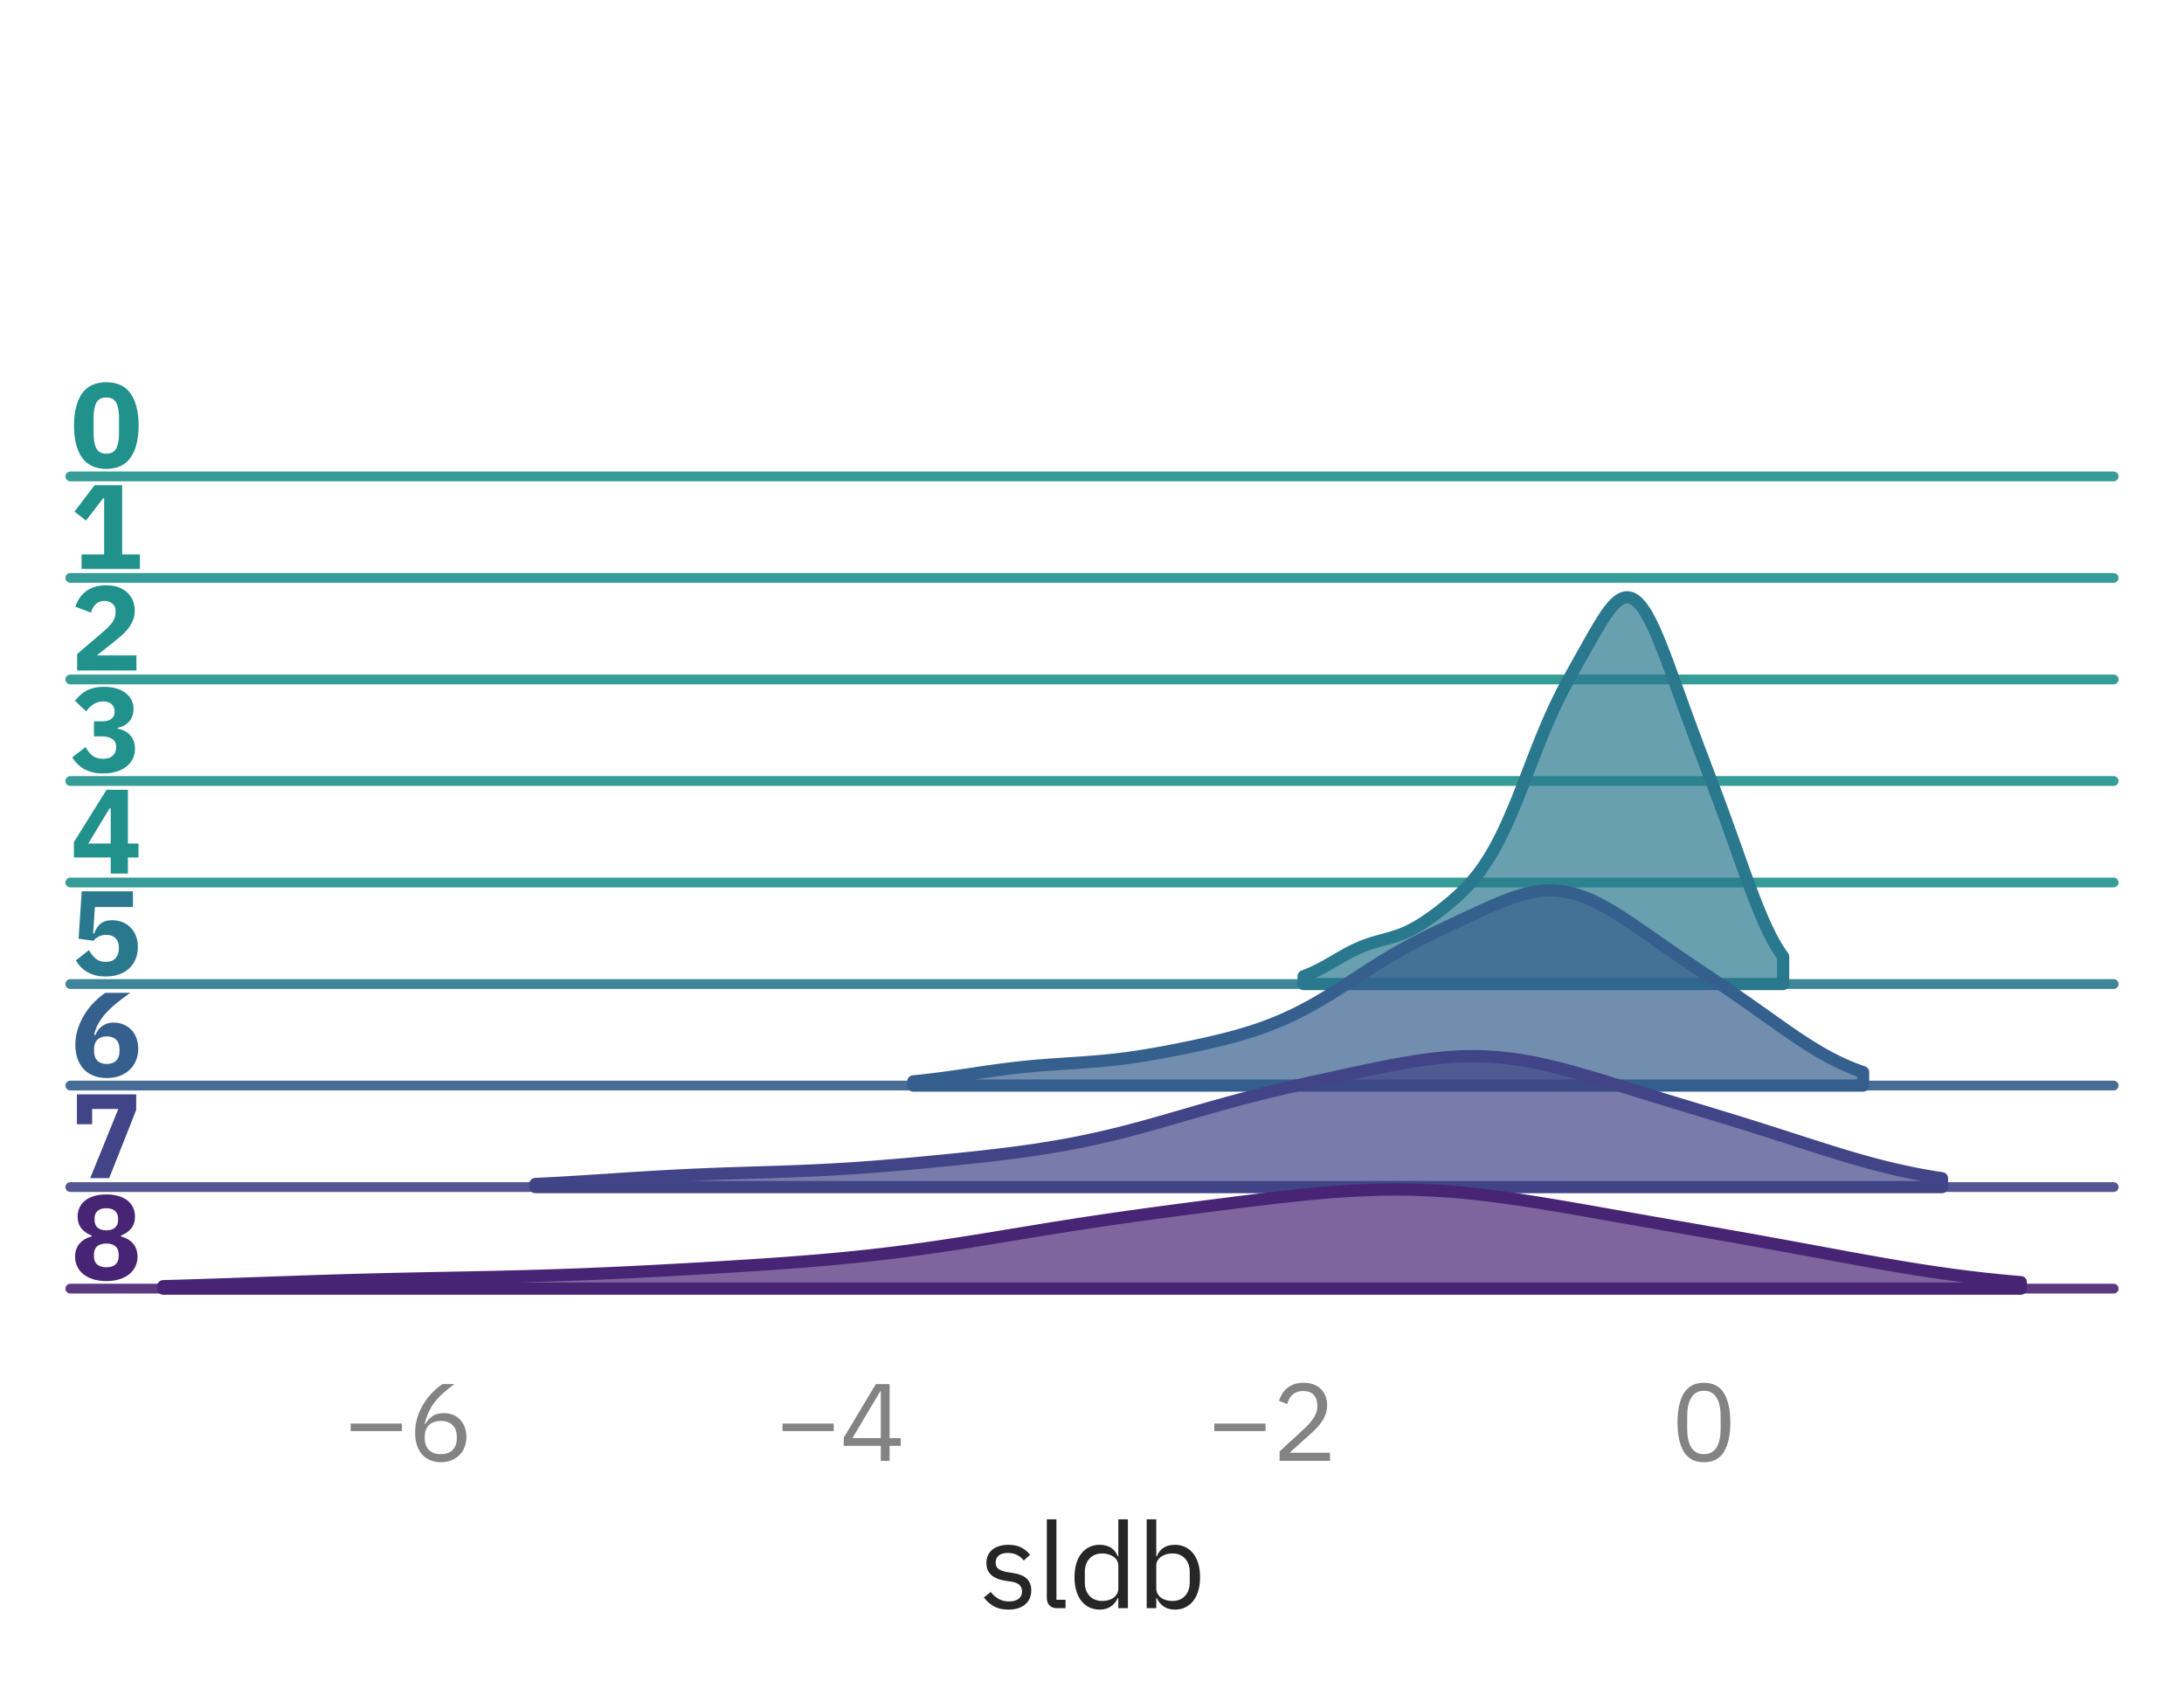 <?xml version="1.0" encoding="utf-8" standalone="no"?>
<!DOCTYPE svg PUBLIC "-//W3C//DTD SVG 1.1//EN"
  "http://www.w3.org/Graphics/SVG/1.1/DTD/svg11.dtd">
<svg xmlns:xlink="http://www.w3.org/1999/xlink" width="223.65pt" height="174.26pt" viewBox="0 0 223.65 174.26" xmlns="http://www.w3.org/2000/svg" version="1.1">
 <defs>
  <style type="text/css">*{stroke-linejoin: round; stroke-linecap: butt}</style>
 </defs>
 <g id="figure_1">
  <g id="patch_1">
   <path d="M 0 174.26 
L 223.65 174.26 
L 223.65 0 
L 0 0 
L 0 174.26 
z
" style="fill: none"/>
  </g>
  <g id="axes_1">
   <g id="patch_2">
    <path d="M 7.2 48.78 
L 216.45 48.78 
L 216.45 7.2 
L 7.2 7.2 
L 7.2 48.78 
z
" style="fill: none"/>
   </g>
   <g id="matplotlib.axis_1">
    <g id="xtick_1"/>
    <g id="xtick_2"/>
    <g id="xtick_3"/>
    <g id="xtick_4"/>
   </g>
   <g id="matplotlib.axis_2"/>
   <g id="line2d_1">
    <path d="M 7.2 48.78 
L 216.45 48.78 
" style="fill: none; stroke: #21918c; stroke-opacity: 0.9; stroke-linecap: round"/>
   </g>
   <g id="text_1">
    <!-- 0 -->
    <g style="fill: #21918c" transform="translate(7.2 47.862) scale(0.12 -0.12)">
     <defs>
      <path id="IBMPlexSans-Bold-30" d="M 1920 -77 
Q 1043 -77 620 531 
Q 198 1139 198 2234 
Q 198 3328 620 3936 
Q 1043 4544 1920 4544 
Q 2797 4544 3219 3936 
Q 3642 3328 3642 2234 
Q 3642 1139 3219 531 
Q 2797 -77 1920 -77 
z
M 1920 736 
Q 2304 736 2451 1017 
Q 2598 1299 2598 1811 
L 2598 2656 
Q 2598 3168 2451 3449 
Q 2304 3731 1920 3731 
Q 1536 3731 1389 3449 
Q 1242 3168 1242 2656 
L 1242 1811 
Q 1242 1299 1389 1017 
Q 1536 736 1920 736 
z
" transform="scale(0.016)"/>
     </defs>
     <use xlink:href="#IBMPlexSans-Bold-30"/>
    </g>
   </g>
  </g>
  <g id="axes_2">
   <g id="patch_3">
    <path d="M 7.2 59.175 
L 216.45 59.175 
L 216.45 17.595 
L 7.2 17.595 
L 7.2 59.175 
z
" style="fill: none"/>
   </g>
   <g id="matplotlib.axis_3">
    <g id="xtick_5"/>
    <g id="xtick_6"/>
    <g id="xtick_7"/>
    <g id="xtick_8"/>
   </g>
   <g id="matplotlib.axis_4"/>
   <g id="line2d_2">
    <path d="M 7.2 59.175 
L 216.45 59.175 
" style="fill: none; stroke: #21918c; stroke-opacity: 0.9; stroke-linecap: round"/>
   </g>
   <g id="text_2">
    <!-- 1 -->
    <g style="fill: #21918c" transform="translate(7.2 58.257) scale(0.12 -0.12)">
     <defs>
      <path id="IBMPlexSans-Bold-31" d="M 602 0 
L 602 774 
L 1805 774 
L 1805 3770 
L 1747 3770 
L 838 2579 
L 224 3059 
L 1293 4467 
L 2765 4467 
L 2765 774 
L 3712 774 
L 3712 0 
L 602 0 
z
" transform="scale(0.016)"/>
     </defs>
     <use xlink:href="#IBMPlexSans-Bold-31"/>
    </g>
   </g>
  </g>
  <g id="axes_3">
   <g id="patch_4">
    <path d="M 7.2 69.57 
L 216.45 69.57 
L 216.45 27.99 
L 7.2 27.99 
L 7.2 69.57 
z
" style="fill: none"/>
   </g>
   <g id="matplotlib.axis_5">
    <g id="xtick_9"/>
    <g id="xtick_10"/>
    <g id="xtick_11"/>
    <g id="xtick_12"/>
   </g>
   <g id="matplotlib.axis_6"/>
   <g id="line2d_3">
    <path d="M 7.2 69.57 
L 216.45 69.57 
" style="fill: none; stroke: #21918c; stroke-opacity: 0.9; stroke-linecap: round"/>
   </g>
   <g id="text_3">
    <!-- 2 -->
    <g style="fill: #21918c" transform="translate(7.2 68.652) scale(0.12 -0.12)">
     <defs>
      <path id="IBMPlexSans-Bold-32" d="M 3526 0 
L 365 0 
L 365 877 
L 1741 2054 
Q 1926 2214 2054 2345 
Q 2182 2477 2262 2601 
Q 2342 2726 2377 2848 
Q 2413 2970 2413 3110 
L 2413 3200 
Q 2413 3328 2361 3424 
Q 2310 3520 2227 3584 
Q 2144 3648 2038 3680 
Q 1933 3712 1824 3712 
Q 1664 3712 1545 3661 
Q 1427 3610 1340 3523 
Q 1254 3437 1196 3325 
Q 1139 3213 1107 3085 
L 269 3405 
Q 346 3635 480 3843 
Q 614 4051 816 4208 
Q 1018 4365 1293 4454 
Q 1568 4544 1914 4544 
Q 2278 4544 2560 4441 
Q 2842 4339 3037 4160 
Q 3232 3981 3334 3734 
Q 3437 3488 3437 3200 
Q 3437 2912 3341 2675 
Q 3245 2438 3081 2230 
Q 2918 2022 2700 1836 
Q 2483 1651 2246 1459 
L 1414 806 
L 3526 806 
L 3526 0 
z
" transform="scale(0.016)"/>
     </defs>
     <use xlink:href="#IBMPlexSans-Bold-32"/>
    </g>
   </g>
  </g>
  <g id="axes_4">
   <g id="patch_5">
    <path d="M 7.2 79.965 
L 216.45 79.965 
L 216.45 38.385 
L 7.2 38.385 
L 7.2 79.965 
z
" style="fill: none"/>
   </g>
   <g id="matplotlib.axis_7">
    <g id="xtick_13"/>
    <g id="xtick_14"/>
    <g id="xtick_15"/>
    <g id="xtick_16"/>
   </g>
   <g id="matplotlib.axis_8"/>
   <g id="line2d_4">
    <path d="M 7.2 79.965 
L 216.45 79.965 
" style="fill: none; stroke: #21918c; stroke-opacity: 0.9; stroke-linecap: round"/>
   </g>
   <g id="text_4">
    <!-- 3 -->
    <g style="fill: #21918c" transform="translate(7.2 79.047) scale(0.12 -0.12)">
     <defs>
      <path id="IBMPlexSans-Bold-33" d="M 1677 2701 
Q 2035 2701 2198 2838 
Q 2362 2976 2362 3181 
L 2362 3226 
Q 2362 3469 2205 3616 
Q 2048 3763 1760 3763 
Q 1491 3763 1254 3625 
Q 1018 3488 851 3232 
L 250 3795 
Q 378 3962 525 4099 
Q 672 4237 857 4336 
Q 1043 4435 1273 4489 
Q 1504 4544 1792 4544 
Q 2150 4544 2441 4461 
Q 2733 4378 2941 4221 
Q 3149 4064 3261 3846 
Q 3373 3629 3373 3360 
Q 3373 3149 3305 2976 
Q 3238 2803 3120 2675 
Q 3002 2547 2848 2467 
Q 2694 2387 2522 2355 
L 2522 2317 
Q 2720 2278 2889 2192 
Q 3059 2106 3184 1971 
Q 3309 1837 3379 1654 
Q 3450 1472 3450 1242 
Q 3450 941 3328 697 
Q 3206 454 2982 281 
Q 2758 109 2444 16 
Q 2131 -77 1754 -77 
Q 1414 -77 1152 -6 
Q 890 64 694 182 
Q 499 301 355 454 
Q 211 608 102 781 
L 813 1331 
Q 960 1056 1174 880 
Q 1389 704 1754 704 
Q 2080 704 2262 867 
Q 2445 1030 2445 1312 
L 2445 1350 
Q 2445 1626 2237 1763 
Q 2029 1901 1664 1901 
L 1261 1901 
L 1261 2701 
L 1677 2701 
z
" transform="scale(0.016)"/>
     </defs>
     <use xlink:href="#IBMPlexSans-Bold-33"/>
    </g>
   </g>
  </g>
  <g id="axes_5">
   <g id="patch_6">
    <path d="M 7.2 90.36 
L 216.45 90.36 
L 216.45 48.78 
L 7.2 48.78 
L 7.2 90.36 
z
" style="fill: none"/>
   </g>
   <g id="matplotlib.axis_9">
    <g id="xtick_17"/>
    <g id="xtick_18"/>
    <g id="xtick_19"/>
    <g id="xtick_20"/>
   </g>
   <g id="matplotlib.axis_10"/>
   <g id="line2d_5">
    <path d="M 7.2 90.36 
L 216.45 90.36 
" style="fill: none; stroke: #21918c; stroke-opacity: 0.9; stroke-linecap: round"/>
   </g>
   <g id="text_5">
    <!-- 4 -->
    <g style="fill: #21918c" transform="translate(7.2 89.442) scale(0.12 -0.12)">
     <defs>
      <path id="IBMPlexSans-Bold-34" d="M 2157 0 
L 2157 858 
L 192 858 
L 192 1677 
L 1933 4467 
L 3072 4467 
L 3072 1600 
L 3635 1600 
L 3635 858 
L 3072 858 
L 3072 0 
L 2157 0 
z
M 960 1600 
L 2157 1600 
L 2157 3475 
L 2093 3475 
L 960 1600 
z
" transform="scale(0.016)"/>
     </defs>
     <use xlink:href="#IBMPlexSans-Bold-34"/>
    </g>
   </g>
  </g>
  <g id="axes_6">
   <g id="patch_7">
    <path d="M 7.2 100.755 
L 216.45 100.755 
L 216.45 59.175 
L 7.2 59.175 
L 7.2 100.755 
z
" style="fill: none"/>
   </g>
   <g id="matplotlib.axis_11">
    <g id="xtick_21"/>
    <g id="xtick_22"/>
    <g id="xtick_23"/>
    <g id="xtick_24"/>
   </g>
   <g id="matplotlib.axis_12"/>
   <g id="FillBetweenPolyCollection_1">
    <defs>
     <path id="m5d2b1e0831" d="M 133.496 -74.304 
L 133.496 -73.505 
L 133.743 -73.505 
L 133.99 -73.505 
L 134.237 -73.505 
L 134.483 -73.505 
L 134.73 -73.505 
L 134.977 -73.505 
L 135.224 -73.505 
L 135.47 -73.505 
L 135.717 -73.505 
L 135.964 -73.505 
L 136.211 -73.505 
L 136.457 -73.505 
L 136.704 -73.505 
L 136.951 -73.505 
L 137.198 -73.505 
L 137.444 -73.505 
L 137.691 -73.505 
L 137.938 -73.505 
L 138.185 -73.505 
L 138.431 -73.505 
L 138.678 -73.505 
L 138.925 -73.505 
L 139.172 -73.505 
L 139.418 -73.505 
L 139.665 -73.505 
L 139.912 -73.505 
L 140.159 -73.505 
L 140.405 -73.505 
L 140.652 -73.505 
L 140.899 -73.505 
L 141.146 -73.505 
L 141.393 -73.505 
L 141.639 -73.505 
L 141.886 -73.505 
L 142.133 -73.505 
L 142.38 -73.505 
L 142.626 -73.505 
L 142.873 -73.505 
L 143.12 -73.505 
L 143.367 -73.505 
L 143.613 -73.505 
L 143.86 -73.505 
L 144.107 -73.505 
L 144.354 -73.505 
L 144.6 -73.505 
L 144.847 -73.505 
L 145.094 -73.505 
L 145.341 -73.505 
L 145.587 -73.505 
L 145.834 -73.505 
L 146.081 -73.505 
L 146.328 -73.505 
L 146.574 -73.505 
L 146.821 -73.505 
L 147.068 -73.505 
L 147.315 -73.505 
L 147.561 -73.505 
L 147.808 -73.505 
L 148.055 -73.505 
L 148.302 -73.505 
L 148.549 -73.505 
L 148.795 -73.505 
L 149.042 -73.505 
L 149.289 -73.505 
L 149.536 -73.505 
L 149.782 -73.505 
L 150.029 -73.505 
L 150.276 -73.505 
L 150.523 -73.505 
L 150.769 -73.505 
L 151.016 -73.505 
L 151.263 -73.505 
L 151.51 -73.505 
L 151.756 -73.505 
L 152.003 -73.505 
L 152.25 -73.505 
L 152.497 -73.505 
L 152.743 -73.505 
L 152.99 -73.505 
L 153.237 -73.505 
L 153.484 -73.505 
L 153.73 -73.505 
L 153.977 -73.505 
L 154.224 -73.505 
L 154.471 -73.505 
L 154.717 -73.505 
L 154.964 -73.505 
L 155.211 -73.505 
L 155.458 -73.505 
L 155.704 -73.505 
L 155.951 -73.505 
L 156.198 -73.505 
L 156.445 -73.505 
L 156.692 -73.505 
L 156.938 -73.505 
L 157.185 -73.505 
L 157.432 -73.505 
L 157.679 -73.505 
L 157.925 -73.505 
L 158.172 -73.505 
L 158.419 -73.505 
L 158.666 -73.505 
L 158.912 -73.505 
L 159.159 -73.505 
L 159.406 -73.505 
L 159.653 -73.505 
L 159.899 -73.505 
L 160.146 -73.505 
L 160.393 -73.505 
L 160.64 -73.505 
L 160.886 -73.505 
L 161.133 -73.505 
L 161.38 -73.505 
L 161.627 -73.505 
L 161.873 -73.505 
L 162.12 -73.505 
L 162.367 -73.505 
L 162.614 -73.505 
L 162.86 -73.505 
L 163.107 -73.505 
L 163.354 -73.505 
L 163.601 -73.505 
L 163.848 -73.505 
L 164.094 -73.505 
L 164.341 -73.505 
L 164.588 -73.505 
L 164.835 -73.505 
L 165.081 -73.505 
L 165.328 -73.505 
L 165.575 -73.505 
L 165.822 -73.505 
L 166.068 -73.505 
L 166.315 -73.505 
L 166.562 -73.505 
L 166.809 -73.505 
L 167.055 -73.505 
L 167.302 -73.505 
L 167.549 -73.505 
L 167.796 -73.505 
L 168.042 -73.505 
L 168.289 -73.505 
L 168.536 -73.505 
L 168.783 -73.505 
L 169.029 -73.505 
L 169.276 -73.505 
L 169.523 -73.505 
L 169.77 -73.505 
L 170.016 -73.505 
L 170.263 -73.505 
L 170.51 -73.505 
L 170.757 -73.505 
L 171.003 -73.505 
L 171.25 -73.505 
L 171.497 -73.505 
L 171.744 -73.505 
L 171.991 -73.505 
L 172.237 -73.505 
L 172.484 -73.505 
L 172.731 -73.505 
L 172.978 -73.505 
L 173.224 -73.505 
L 173.471 -73.505 
L 173.718 -73.505 
L 173.965 -73.505 
L 174.211 -73.505 
L 174.458 -73.505 
L 174.705 -73.505 
L 174.952 -73.505 
L 175.198 -73.505 
L 175.445 -73.505 
L 175.692 -73.505 
L 175.939 -73.505 
L 176.185 -73.505 
L 176.432 -73.505 
L 176.679 -73.505 
L 176.926 -73.505 
L 177.172 -73.505 
L 177.419 -73.505 
L 177.666 -73.505 
L 177.913 -73.505 
L 178.159 -73.505 
L 178.406 -73.505 
L 178.653 -73.505 
L 178.9 -73.505 
L 179.147 -73.505 
L 179.393 -73.505 
L 179.64 -73.505 
L 179.887 -73.505 
L 180.134 -73.505 
L 180.38 -73.505 
L 180.627 -73.505 
L 180.874 -73.505 
L 181.121 -73.505 
L 181.367 -73.505 
L 181.614 -73.505 
L 181.861 -73.505 
L 182.108 -73.505 
L 182.354 -73.505 
L 182.601 -73.505 
L 182.601 -76.303 
L 182.601 -76.303 
L 182.354 -76.651 
L 182.108 -77.027 
L 181.861 -77.432 
L 181.614 -77.866 
L 181.367 -78.328 
L 181.121 -78.818 
L 180.874 -79.334 
L 180.627 -79.877 
L 180.38 -80.443 
L 180.134 -81.033 
L 179.887 -81.643 
L 179.64 -82.272 
L 179.393 -82.917 
L 179.147 -83.576 
L 178.9 -84.247 
L 178.653 -84.926 
L 178.406 -85.613 
L 178.159 -86.304 
L 177.913 -86.998 
L 177.666 -87.692 
L 177.419 -88.385 
L 177.172 -89.075 
L 176.926 -89.762 
L 176.679 -90.444 
L 176.432 -91.121 
L 176.185 -91.792 
L 175.939 -92.459 
L 175.692 -93.121 
L 175.445 -93.778 
L 175.198 -94.432 
L 174.952 -95.084 
L 174.705 -95.734 
L 174.458 -96.385 
L 174.211 -97.036 
L 173.965 -97.689 
L 173.718 -98.345 
L 173.471 -99.005 
L 173.224 -99.67 
L 172.978 -100.339 
L 172.731 -101.012 
L 172.484 -101.69 
L 172.237 -102.372 
L 171.991 -103.056 
L 171.744 -103.741 
L 171.497 -104.426 
L 171.25 -105.108 
L 171.003 -105.785 
L 170.757 -106.453 
L 170.51 -107.11 
L 170.263 -107.751 
L 170.016 -108.374 
L 169.77 -108.975 
L 169.523 -109.548 
L 169.276 -110.091 
L 169.029 -110.6 
L 168.783 -111.07 
L 168.536 -111.498 
L 168.289 -111.88 
L 168.042 -112.215 
L 167.796 -112.498 
L 167.549 -112.729 
L 167.302 -112.905 
L 167.055 -113.026 
L 166.809 -113.093 
L 166.562 -113.105 
L 166.315 -113.064 
L 166.068 -112.971 
L 165.822 -112.83 
L 165.575 -112.642 
L 165.328 -112.413 
L 165.081 -112.144 
L 164.835 -111.841 
L 164.588 -111.508 
L 164.341 -111.149 
L 164.094 -110.769 
L 163.848 -110.37 
L 163.601 -109.959 
L 163.354 -109.537 
L 163.107 -109.107 
L 162.86 -108.674 
L 162.614 -108.237 
L 162.367 -107.799 
L 162.12 -107.36 
L 161.873 -106.922 
L 161.627 -106.482 
L 161.38 -106.042 
L 161.133 -105.599 
L 160.886 -105.152 
L 160.64 -104.699 
L 160.393 -104.24 
L 160.146 -103.771 
L 159.899 -103.291 
L 159.653 -102.799 
L 159.406 -102.293 
L 159.159 -101.772 
L 158.912 -101.235 
L 158.666 -100.683 
L 158.419 -100.115 
L 158.172 -99.531 
L 157.925 -98.934 
L 157.679 -98.324 
L 157.432 -97.703 
L 157.185 -97.074 
L 156.938 -96.438 
L 156.692 -95.798 
L 156.445 -95.156 
L 156.198 -94.516 
L 155.951 -93.88 
L 155.704 -93.251 
L 155.458 -92.631 
L 155.211 -92.022 
L 154.964 -91.426 
L 154.717 -90.845 
L 154.471 -90.28 
L 154.224 -89.734 
L 153.977 -89.206 
L 153.73 -88.697 
L 153.484 -88.208 
L 153.237 -87.739 
L 152.99 -87.29 
L 152.743 -86.861 
L 152.497 -86.45 
L 152.25 -86.059 
L 152.003 -85.686 
L 151.756 -85.331 
L 151.51 -84.992 
L 151.263 -84.669 
L 151.016 -84.361 
L 150.769 -84.067 
L 150.523 -83.786 
L 150.276 -83.517 
L 150.029 -83.259 
L 149.782 -83.011 
L 149.536 -82.772 
L 149.289 -82.542 
L 149.042 -82.318 
L 148.795 -82.101 
L 148.549 -81.889 
L 148.302 -81.683 
L 148.055 -81.48 
L 147.808 -81.282 
L 147.561 -81.088 
L 147.315 -80.898 
L 147.068 -80.711 
L 146.821 -80.528 
L 146.574 -80.349 
L 146.328 -80.174 
L 146.081 -80.004 
L 145.834 -79.839 
L 145.587 -79.68 
L 145.341 -79.527 
L 145.094 -79.381 
L 144.847 -79.241 
L 144.6 -79.109 
L 144.354 -78.984 
L 144.107 -78.867 
L 143.86 -78.757 
L 143.613 -78.655 
L 143.367 -78.56 
L 143.12 -78.471 
L 142.873 -78.388 
L 142.626 -78.31 
L 142.38 -78.237 
L 142.133 -78.166 
L 141.886 -78.098 
L 141.639 -78.031 
L 141.393 -77.964 
L 141.146 -77.896 
L 140.899 -77.826 
L 140.652 -77.753 
L 140.405 -77.676 
L 140.159 -77.595 
L 139.912 -77.508 
L 139.665 -77.416 
L 139.418 -77.318 
L 139.172 -77.214 
L 138.925 -77.104 
L 138.678 -76.988 
L 138.431 -76.866 
L 138.185 -76.739 
L 137.938 -76.608 
L 137.691 -76.472 
L 137.444 -76.334 
L 137.198 -76.192 
L 136.951 -76.049 
L 136.704 -75.906 
L 136.457 -75.762 
L 136.211 -75.619 
L 135.964 -75.478 
L 135.717 -75.34 
L 135.47 -75.205 
L 135.224 -75.073 
L 134.977 -74.947 
L 134.73 -74.825 
L 134.483 -74.709 
L 134.237 -74.598 
L 133.99 -74.494 
L 133.743 -74.396 
L 133.496 -74.304 
z
" style="stroke: #2a788e; stroke-width: 1.25"/>
    </defs>
    <g>
     <use xlink:href="#m5d2b1e0831" x="0" y="174.26" style="fill: #2a788e; fill-opacity: 0.7; stroke: #2a788e; stroke-width: 1.25"/>
    </g>
   </g>
   <g id="line2d_6">
    <path d="M 7.2 100.755 
L 216.45 100.755 
" style="fill: none; stroke: #2a788e; stroke-opacity: 0.9; stroke-linecap: round"/>
   </g>
   <g id="text_6">
    <!-- 5 -->
    <g style="fill: #2a788e" transform="translate(7.2 99.837) scale(0.12 -0.12)">
     <defs>
      <path id="IBMPlexSans-Bold-35" d="M 3341 3629 
L 1312 3629 
L 1216 2214 
L 1267 2214 
Q 1331 2374 1411 2505 
Q 1491 2637 1600 2729 
Q 1709 2822 1862 2873 
Q 2016 2925 2227 2925 
Q 2515 2925 2764 2829 
Q 3014 2733 3200 2550 
Q 3386 2368 3494 2102 
Q 3603 1837 3603 1504 
Q 3603 1165 3491 873 
Q 3379 582 3158 371 
Q 2938 160 2618 41 
Q 2298 -77 1888 -77 
Q 1562 -77 1312 -6 
Q 1062 64 870 182 
Q 678 301 537 454 
Q 397 608 294 781 
L 992 1331 
Q 1139 1069 1344 886 
Q 1549 704 1894 704 
Q 2240 704 2416 902 
Q 2592 1101 2592 1427 
L 2592 1478 
Q 2592 1786 2413 1965 
Q 2234 2144 1920 2144 
Q 1658 2144 1488 2038 
Q 1318 1933 1229 1830 
L 442 1939 
L 608 4467 
L 3341 4467 
L 3341 3629 
z
" transform="scale(0.016)"/>
     </defs>
     <use xlink:href="#IBMPlexSans-Bold-35"/>
    </g>
   </g>
  </g>
  <g id="axes_7">
   <g id="patch_8">
    <path d="M 7.2 111.15 
L 216.45 111.15 
L 216.45 69.57 
L 7.2 69.57 
L 7.2 111.15 
z
" style="fill: none"/>
   </g>
   <g id="matplotlib.axis_13">
    <g id="xtick_25"/>
    <g id="xtick_26"/>
    <g id="xtick_27"/>
    <g id="xtick_28"/>
   </g>
   <g id="matplotlib.axis_14"/>
   <g id="FillBetweenPolyCollection_2">
    <defs>
     <path id="m0cd74ba2a2" d="M 93.523 -63.538 
L 93.523 -63.11 
L 94.012 -63.11 
L 94.501 -63.11 
L 94.99 -63.11 
L 95.478 -63.11 
L 95.967 -63.11 
L 96.456 -63.11 
L 96.945 -63.11 
L 97.433 -63.11 
L 97.922 -63.11 
L 98.411 -63.11 
L 98.9 -63.11 
L 99.388 -63.11 
L 99.877 -63.11 
L 100.366 -63.11 
L 100.855 -63.11 
L 101.344 -63.11 
L 101.832 -63.11 
L 102.321 -63.11 
L 102.81 -63.11 
L 103.299 -63.11 
L 103.787 -63.11 
L 104.276 -63.11 
L 104.765 -63.11 
L 105.254 -63.11 
L 105.743 -63.11 
L 106.231 -63.11 
L 106.72 -63.11 
L 107.209 -63.11 
L 107.698 -63.11 
L 108.186 -63.11 
L 108.675 -63.11 
L 109.164 -63.11 
L 109.653 -63.11 
L 110.142 -63.11 
L 110.63 -63.11 
L 111.119 -63.11 
L 111.608 -63.11 
L 112.097 -63.11 
L 112.585 -63.11 
L 113.074 -63.11 
L 113.563 -63.11 
L 114.052 -63.11 
L 114.54 -63.11 
L 115.029 -63.11 
L 115.518 -63.11 
L 116.007 -63.11 
L 116.496 -63.11 
L 116.984 -63.11 
L 117.473 -63.11 
L 117.962 -63.11 
L 118.451 -63.11 
L 118.939 -63.11 
L 119.428 -63.11 
L 119.917 -63.11 
L 120.406 -63.11 
L 120.895 -63.11 
L 121.383 -63.11 
L 121.872 -63.11 
L 122.361 -63.11 
L 122.85 -63.11 
L 123.338 -63.11 
L 123.827 -63.11 
L 124.316 -63.11 
L 124.805 -63.11 
L 125.294 -63.11 
L 125.782 -63.11 
L 126.271 -63.11 
L 126.76 -63.11 
L 127.249 -63.11 
L 127.737 -63.11 
L 128.226 -63.11 
L 128.715 -63.11 
L 129.204 -63.11 
L 129.692 -63.11 
L 130.181 -63.11 
L 130.67 -63.11 
L 131.159 -63.11 
L 131.648 -63.11 
L 132.136 -63.11 
L 132.625 -63.11 
L 133.114 -63.11 
L 133.603 -63.11 
L 134.091 -63.11 
L 134.58 -63.11 
L 135.069 -63.11 
L 135.558 -63.11 
L 136.047 -63.11 
L 136.535 -63.11 
L 137.024 -63.11 
L 137.513 -63.11 
L 138.002 -63.11 
L 138.49 -63.11 
L 138.979 -63.11 
L 139.468 -63.11 
L 139.957 -63.11 
L 140.445 -63.11 
L 140.934 -63.11 
L 141.423 -63.11 
L 141.912 -63.11 
L 142.401 -63.11 
L 142.889 -63.11 
L 143.378 -63.11 
L 143.867 -63.11 
L 144.356 -63.11 
L 144.844 -63.11 
L 145.333 -63.11 
L 145.822 -63.11 
L 146.311 -63.11 
L 146.8 -63.11 
L 147.288 -63.11 
L 147.777 -63.11 
L 148.266 -63.11 
L 148.755 -63.11 
L 149.243 -63.11 
L 149.732 -63.11 
L 150.221 -63.11 
L 150.71 -63.11 
L 151.199 -63.11 
L 151.687 -63.11 
L 152.176 -63.11 
L 152.665 -63.11 
L 153.154 -63.11 
L 153.642 -63.11 
L 154.131 -63.11 
L 154.62 -63.11 
L 155.109 -63.11 
L 155.597 -63.11 
L 156.086 -63.11 
L 156.575 -63.11 
L 157.064 -63.11 
L 157.553 -63.11 
L 158.041 -63.11 
L 158.53 -63.11 
L 159.019 -63.11 
L 159.508 -63.11 
L 159.996 -63.11 
L 160.485 -63.11 
L 160.974 -63.11 
L 161.463 -63.11 
L 161.952 -63.11 
L 162.44 -63.11 
L 162.929 -63.11 
L 163.418 -63.11 
L 163.907 -63.11 
L 164.395 -63.11 
L 164.884 -63.11 
L 165.373 -63.11 
L 165.862 -63.11 
L 166.351 -63.11 
L 166.839 -63.11 
L 167.328 -63.11 
L 167.817 -63.11 
L 168.306 -63.11 
L 168.794 -63.11 
L 169.283 -63.11 
L 169.772 -63.11 
L 170.261 -63.11 
L 170.749 -63.11 
L 171.238 -63.11 
L 171.727 -63.11 
L 172.216 -63.11 
L 172.705 -63.11 
L 173.193 -63.11 
L 173.682 -63.11 
L 174.171 -63.11 
L 174.66 -63.11 
L 175.148 -63.11 
L 175.637 -63.11 
L 176.126 -63.11 
L 176.615 -63.11 
L 177.104 -63.11 
L 177.592 -63.11 
L 178.081 -63.11 
L 178.57 -63.11 
L 179.059 -63.11 
L 179.547 -63.11 
L 180.036 -63.11 
L 180.525 -63.11 
L 181.014 -63.11 
L 181.502 -63.11 
L 181.991 -63.11 
L 182.48 -63.11 
L 182.969 -63.11 
L 183.458 -63.11 
L 183.946 -63.11 
L 184.435 -63.11 
L 184.924 -63.11 
L 185.413 -63.11 
L 185.901 -63.11 
L 186.39 -63.11 
L 186.879 -63.11 
L 187.368 -63.11 
L 187.857 -63.11 
L 188.345 -63.11 
L 188.834 -63.11 
L 189.323 -63.11 
L 189.812 -63.11 
L 190.3 -63.11 
L 190.789 -63.11 
L 190.789 -64.484 
L 190.789 -64.484 
L 190.3 -64.654 
L 189.812 -64.839 
L 189.323 -65.037 
L 188.834 -65.25 
L 188.345 -65.477 
L 187.857 -65.717 
L 187.368 -65.97 
L 186.879 -66.237 
L 186.39 -66.515 
L 185.901 -66.805 
L 185.413 -67.105 
L 184.924 -67.415 
L 184.435 -67.733 
L 183.946 -68.059 
L 183.458 -68.391 
L 182.969 -68.729 
L 182.48 -69.07 
L 181.991 -69.414 
L 181.502 -69.76 
L 181.014 -70.107 
L 180.525 -70.454 
L 180.036 -70.801 
L 179.547 -71.147 
L 179.059 -71.49 
L 178.57 -71.832 
L 178.081 -72.172 
L 177.592 -72.509 
L 177.104 -72.844 
L 176.615 -73.177 
L 176.126 -73.508 
L 175.637 -73.837 
L 175.148 -74.166 
L 174.66 -74.494 
L 174.171 -74.822 
L 173.682 -75.151 
L 173.193 -75.48 
L 172.705 -75.81 
L 172.216 -76.142 
L 171.727 -76.476 
L 171.238 -76.811 
L 170.749 -77.149 
L 170.261 -77.488 
L 169.772 -77.828 
L 169.283 -78.169 
L 168.794 -78.51 
L 168.306 -78.85 
L 167.817 -79.188 
L 167.328 -79.523 
L 166.839 -79.854 
L 166.351 -80.178 
L 165.862 -80.494 
L 165.373 -80.8 
L 164.884 -81.095 
L 164.395 -81.376 
L 163.907 -81.642 
L 163.418 -81.89 
L 162.929 -82.119 
L 162.44 -82.327 
L 161.952 -82.512 
L 161.463 -82.673 
L 160.974 -82.809 
L 160.485 -82.918 
L 159.996 -83.001 
L 159.508 -83.056 
L 159.019 -83.084 
L 158.53 -83.085 
L 158.041 -83.059 
L 157.553 -83.008 
L 157.064 -82.933 
L 156.575 -82.835 
L 156.086 -82.715 
L 155.597 -82.577 
L 155.109 -82.421 
L 154.62 -82.25 
L 154.131 -82.065 
L 153.642 -81.87 
L 153.154 -81.665 
L 152.665 -81.453 
L 152.176 -81.235 
L 151.687 -81.013 
L 151.199 -80.788 
L 150.71 -80.562 
L 150.221 -80.334 
L 149.732 -80.105 
L 149.243 -79.876 
L 148.755 -79.647 
L 148.266 -79.417 
L 147.777 -79.185 
L 147.288 -78.952 
L 146.8 -78.717 
L 146.311 -78.478 
L 145.822 -78.235 
L 145.333 -77.988 
L 144.844 -77.735 
L 144.356 -77.476 
L 143.867 -77.21 
L 143.378 -76.938 
L 142.889 -76.659 
L 142.401 -76.373 
L 141.912 -76.08 
L 141.423 -75.781 
L 140.934 -75.476 
L 140.445 -75.166 
L 139.957 -74.853 
L 139.468 -74.537 
L 138.979 -74.219 
L 138.49 -73.901 
L 138.002 -73.583 
L 137.513 -73.267 
L 137.024 -72.955 
L 136.535 -72.647 
L 136.047 -72.344 
L 135.558 -72.048 
L 135.069 -71.759 
L 134.58 -71.478 
L 134.091 -71.206 
L 133.603 -70.943 
L 133.114 -70.69 
L 132.625 -70.446 
L 132.136 -70.212 
L 131.648 -69.987 
L 131.159 -69.773 
L 130.67 -69.568 
L 130.181 -69.373 
L 129.692 -69.187 
L 129.204 -69.009 
L 128.715 -68.84 
L 128.226 -68.678 
L 127.737 -68.524 
L 127.249 -68.377 
L 126.76 -68.236 
L 126.271 -68.101 
L 125.782 -67.971 
L 125.294 -67.846 
L 124.805 -67.725 
L 124.316 -67.608 
L 123.827 -67.495 
L 123.338 -67.384 
L 122.85 -67.276 
L 122.361 -67.171 
L 121.872 -67.068 
L 121.383 -66.967 
L 120.895 -66.868 
L 120.406 -66.77 
L 119.917 -66.675 
L 119.428 -66.582 
L 118.939 -66.492 
L 118.451 -66.404 
L 117.962 -66.318 
L 117.473 -66.236 
L 116.984 -66.157 
L 116.496 -66.081 
L 116.007 -66.009 
L 115.518 -65.94 
L 115.029 -65.876 
L 114.54 -65.816 
L 114.052 -65.759 
L 113.563 -65.707 
L 113.074 -65.658 
L 112.585 -65.613 
L 112.097 -65.571 
L 111.608 -65.532 
L 111.119 -65.495 
L 110.63 -65.46 
L 110.142 -65.427 
L 109.653 -65.395 
L 109.164 -65.363 
L 108.675 -65.33 
L 108.186 -65.297 
L 107.698 -65.263 
L 107.209 -65.227 
L 106.72 -65.189 
L 106.231 -65.148 
L 105.743 -65.105 
L 105.254 -65.058 
L 104.765 -65.009 
L 104.276 -64.956 
L 103.787 -64.901 
L 103.299 -64.842 
L 102.81 -64.78 
L 102.321 -64.716 
L 101.832 -64.649 
L 101.344 -64.581 
L 100.855 -64.511 
L 100.366 -64.439 
L 99.877 -64.367 
L 99.388 -64.294 
L 98.9 -64.222 
L 98.411 -64.15 
L 97.922 -64.079 
L 97.433 -64.009 
L 96.945 -63.941 
L 96.456 -63.875 
L 95.967 -63.812 
L 95.478 -63.751 
L 94.99 -63.693 
L 94.501 -63.638 
L 94.012 -63.587 
L 93.523 -63.538 
z
" style="stroke: #355f8d; stroke-width: 1.25"/>
    </defs>
    <g>
     <use xlink:href="#m0cd74ba2a2" x="0" y="174.26" style="fill: #355f8d; fill-opacity: 0.7; stroke: #355f8d; stroke-width: 1.25"/>
    </g>
   </g>
   <g id="line2d_7">
    <path d="M 7.2 111.15 
L 216.45 111.15 
" style="fill: none; stroke: #355f8d; stroke-opacity: 0.9; stroke-linecap: round"/>
   </g>
   <g id="text_7">
    <!-- 6 -->
    <g style="fill: #355f8d" transform="translate(7.2 110.232) scale(0.12 -0.12)">
     <defs>
      <path id="IBMPlexSans-Bold-36" d="M 1946 -77 
Q 1549 -77 1235 48 
Q 922 173 707 406 
Q 493 640 381 966 
Q 269 1293 269 1696 
Q 269 2163 413 2582 
Q 557 3002 784 3357 
Q 1011 3712 1296 3993 
Q 1581 4275 1869 4467 
L 3194 4467 
Q 2784 4173 2457 3907 
Q 2131 3642 1891 3373 
Q 1651 3104 1494 2825 
Q 1338 2547 1274 2227 
L 1331 2208 
Q 1389 2336 1469 2457 
Q 1549 2579 1667 2672 
Q 1786 2765 1946 2822 
Q 2106 2880 2317 2880 
Q 2592 2880 2832 2781 
Q 3072 2682 3248 2502 
Q 3424 2323 3523 2064 
Q 3622 1805 3622 1491 
Q 3622 1146 3504 858 
Q 3386 570 3165 362 
Q 2944 154 2637 38 
Q 2330 -77 1946 -77 
z
M 1946 672 
Q 2266 672 2445 848 
Q 2624 1024 2624 1350 
L 2624 1466 
Q 2624 1792 2445 1968 
Q 2266 2144 1946 2144 
Q 1626 2144 1446 1968 
Q 1267 1792 1267 1466 
L 1267 1350 
Q 1267 1024 1446 848 
Q 1626 672 1946 672 
z
" transform="scale(0.016)"/>
     </defs>
     <use xlink:href="#IBMPlexSans-Bold-36"/>
    </g>
   </g>
  </g>
  <g id="axes_8">
   <g id="patch_9">
    <path d="M 7.2 121.545 
L 216.45 121.545 
L 216.45 79.965 
L 7.2 79.965 
L 7.2 121.545 
z
" style="fill: none"/>
   </g>
   <g id="matplotlib.axis_15">
    <g id="xtick_29"/>
    <g id="xtick_30"/>
    <g id="xtick_31"/>
    <g id="xtick_32"/>
   </g>
   <g id="matplotlib.axis_16"/>
   <g id="FillBetweenPolyCollection_3">
    <defs>
     <path id="m37a07f219c" d="M 54.828 -53.033 
L 54.828 -52.715 
L 55.551 -52.715 
L 56.275 -52.715 
L 56.999 -52.715 
L 57.723 -52.715 
L 58.447 -52.715 
L 59.17 -52.715 
L 59.894 -52.715 
L 60.618 -52.715 
L 61.342 -52.715 
L 62.066 -52.715 
L 62.789 -52.715 
L 63.513 -52.715 
L 64.237 -52.715 
L 64.961 -52.715 
L 65.685 -52.715 
L 66.408 -52.715 
L 67.132 -52.715 
L 67.856 -52.715 
L 68.58 -52.715 
L 69.304 -52.715 
L 70.027 -52.715 
L 70.751 -52.715 
L 71.475 -52.715 
L 72.199 -52.715 
L 72.923 -52.715 
L 73.646 -52.715 
L 74.37 -52.715 
L 75.094 -52.715 
L 75.818 -52.715 
L 76.542 -52.715 
L 77.265 -52.715 
L 77.989 -52.715 
L 78.713 -52.715 
L 79.437 -52.715 
L 80.161 -52.715 
L 80.884 -52.715 
L 81.608 -52.715 
L 82.332 -52.715 
L 83.056 -52.715 
L 83.78 -52.715 
L 84.503 -52.715 
L 85.227 -52.715 
L 85.951 -52.715 
L 86.675 -52.715 
L 87.399 -52.715 
L 88.122 -52.715 
L 88.846 -52.715 
L 89.57 -52.715 
L 90.294 -52.715 
L 91.018 -52.715 
L 91.742 -52.715 
L 92.465 -52.715 
L 93.189 -52.715 
L 93.913 -52.715 
L 94.637 -52.715 
L 95.361 -52.715 
L 96.084 -52.715 
L 96.808 -52.715 
L 97.532 -52.715 
L 98.256 -52.715 
L 98.98 -52.715 
L 99.703 -52.715 
L 100.427 -52.715 
L 101.151 -52.715 
L 101.875 -52.715 
L 102.599 -52.715 
L 103.322 -52.715 
L 104.046 -52.715 
L 104.77 -52.715 
L 105.494 -52.715 
L 106.218 -52.715 
L 106.941 -52.715 
L 107.665 -52.715 
L 108.389 -52.715 
L 109.113 -52.715 
L 109.837 -52.715 
L 110.56 -52.715 
L 111.284 -52.715 
L 112.008 -52.715 
L 112.732 -52.715 
L 113.456 -52.715 
L 114.179 -52.715 
L 114.903 -52.715 
L 115.627 -52.715 
L 116.351 -52.715 
L 117.075 -52.715 
L 117.798 -52.715 
L 118.522 -52.715 
L 119.246 -52.715 
L 119.97 -52.715 
L 120.694 -52.715 
L 121.417 -52.715 
L 122.141 -52.715 
L 122.865 -52.715 
L 123.589 -52.715 
L 124.313 -52.715 
L 125.037 -52.715 
L 125.76 -52.715 
L 126.484 -52.715 
L 127.208 -52.715 
L 127.932 -52.715 
L 128.656 -52.715 
L 129.379 -52.715 
L 130.103 -52.715 
L 130.827 -52.715 
L 131.551 -52.715 
L 132.275 -52.715 
L 132.998 -52.715 
L 133.722 -52.715 
L 134.446 -52.715 
L 135.17 -52.715 
L 135.894 -52.715 
L 136.617 -52.715 
L 137.341 -52.715 
L 138.065 -52.715 
L 138.789 -52.715 
L 139.513 -52.715 
L 140.236 -52.715 
L 140.96 -52.715 
L 141.684 -52.715 
L 142.408 -52.715 
L 143.132 -52.715 
L 143.855 -52.715 
L 144.579 -52.715 
L 145.303 -52.715 
L 146.027 -52.715 
L 146.751 -52.715 
L 147.474 -52.715 
L 148.198 -52.715 
L 148.922 -52.715 
L 149.646 -52.715 
L 150.37 -52.715 
L 151.093 -52.715 
L 151.817 -52.715 
L 152.541 -52.715 
L 153.265 -52.715 
L 153.989 -52.715 
L 154.712 -52.715 
L 155.436 -52.715 
L 156.16 -52.715 
L 156.884 -52.715 
L 157.608 -52.715 
L 158.331 -52.715 
L 159.055 -52.715 
L 159.779 -52.715 
L 160.503 -52.715 
L 161.227 -52.715 
L 161.951 -52.715 
L 162.674 -52.715 
L 163.398 -52.715 
L 164.122 -52.715 
L 164.846 -52.715 
L 165.57 -52.715 
L 166.293 -52.715 
L 167.017 -52.715 
L 167.741 -52.715 
L 168.465 -52.715 
L 169.189 -52.715 
L 169.912 -52.715 
L 170.636 -52.715 
L 171.36 -52.715 
L 172.084 -52.715 
L 172.808 -52.715 
L 173.531 -52.715 
L 174.255 -52.715 
L 174.979 -52.715 
L 175.703 -52.715 
L 176.427 -52.715 
L 177.15 -52.715 
L 177.874 -52.715 
L 178.598 -52.715 
L 179.322 -52.715 
L 180.046 -52.715 
L 180.769 -52.715 
L 181.493 -52.715 
L 182.217 -52.715 
L 182.941 -52.715 
L 183.665 -52.715 
L 184.388 -52.715 
L 185.112 -52.715 
L 185.836 -52.715 
L 186.56 -52.715 
L 187.284 -52.715 
L 188.007 -52.715 
L 188.731 -52.715 
L 189.455 -52.715 
L 190.179 -52.715 
L 190.903 -52.715 
L 191.626 -52.715 
L 192.35 -52.715 
L 193.074 -52.715 
L 193.798 -52.715 
L 194.522 -52.715 
L 195.246 -52.715 
L 195.969 -52.715 
L 196.693 -52.715 
L 197.417 -52.715 
L 198.141 -52.715 
L 198.865 -52.715 
L 198.865 -53.618 
L 198.865 -53.618 
L 198.141 -53.73 
L 197.417 -53.852 
L 196.693 -53.982 
L 195.969 -54.122 
L 195.246 -54.271 
L 194.522 -54.429 
L 193.798 -54.596 
L 193.074 -54.772 
L 192.35 -54.955 
L 191.626 -55.147 
L 190.903 -55.346 
L 190.179 -55.551 
L 189.455 -55.762 
L 188.731 -55.979 
L 188.007 -56.2 
L 187.284 -56.424 
L 186.56 -56.652 
L 185.836 -56.883 
L 185.112 -57.114 
L 184.388 -57.347 
L 183.665 -57.581 
L 182.941 -57.814 
L 182.217 -58.047 
L 181.493 -58.278 
L 180.769 -58.509 
L 180.046 -58.738 
L 179.322 -58.966 
L 178.598 -59.192 
L 177.874 -59.416 
L 177.15 -59.639 
L 176.427 -59.861 
L 175.703 -60.082 
L 174.979 -60.302 
L 174.255 -60.521 
L 173.531 -60.741 
L 172.808 -60.96 
L 172.084 -61.179 
L 171.36 -61.399 
L 170.636 -61.62 
L 169.912 -61.841 
L 169.189 -62.064 
L 168.465 -62.287 
L 167.741 -62.511 
L 167.017 -62.735 
L 166.293 -62.959 
L 165.57 -63.183 
L 164.846 -63.405 
L 164.122 -63.626 
L 163.398 -63.845 
L 162.674 -64.059 
L 161.951 -64.27 
L 161.227 -64.474 
L 160.503 -64.672 
L 159.779 -64.862 
L 159.055 -65.043 
L 158.331 -65.213 
L 157.608 -65.372 
L 156.884 -65.518 
L 156.16 -65.649 
L 155.436 -65.766 
L 154.712 -65.868 
L 153.989 -65.952 
L 153.265 -66.02 
L 152.541 -66.071 
L 151.817 -66.103 
L 151.093 -66.119 
L 150.37 -66.117 
L 149.646 -66.098 
L 148.922 -66.063 
L 148.198 -66.012 
L 147.474 -65.947 
L 146.751 -65.868 
L 146.027 -65.776 
L 145.303 -65.674 
L 144.579 -65.561 
L 143.855 -65.439 
L 143.132 -65.31 
L 142.408 -65.174 
L 141.684 -65.032 
L 140.96 -64.887 
L 140.236 -64.738 
L 139.513 -64.586 
L 138.789 -64.432 
L 138.065 -64.277 
L 137.341 -64.121 
L 136.617 -63.963 
L 135.894 -63.805 
L 135.17 -63.646 
L 134.446 -63.485 
L 133.722 -63.323 
L 132.998 -63.16 
L 132.275 -62.994 
L 131.551 -62.826 
L 130.827 -62.655 
L 130.103 -62.482 
L 129.379 -62.304 
L 128.656 -62.124 
L 127.932 -61.939 
L 127.208 -61.75 
L 126.484 -61.558 
L 125.76 -61.362 
L 125.037 -61.162 
L 124.313 -60.96 
L 123.589 -60.754 
L 122.865 -60.547 
L 122.141 -60.338 
L 121.417 -60.128 
L 120.694 -59.918 
L 119.97 -59.709 
L 119.246 -59.5 
L 118.522 -59.294 
L 117.798 -59.091 
L 117.075 -58.891 
L 116.351 -58.696 
L 115.627 -58.504 
L 114.903 -58.318 
L 114.179 -58.138 
L 113.456 -57.964 
L 112.732 -57.796 
L 112.008 -57.634 
L 111.284 -57.479 
L 110.56 -57.33 
L 109.837 -57.188 
L 109.113 -57.052 
L 108.389 -56.923 
L 107.665 -56.8 
L 106.941 -56.682 
L 106.218 -56.57 
L 105.494 -56.463 
L 104.77 -56.361 
L 104.046 -56.264 
L 103.322 -56.17 
L 102.599 -56.08 
L 101.875 -55.994 
L 101.151 -55.91 
L 100.427 -55.829 
L 99.703 -55.75 
L 98.98 -55.673 
L 98.256 -55.598 
L 97.532 -55.525 
L 96.808 -55.452 
L 96.084 -55.382 
L 95.361 -55.312 
L 94.637 -55.243 
L 93.913 -55.176 
L 93.189 -55.111 
L 92.465 -55.046 
L 91.742 -54.984 
L 91.018 -54.923 
L 90.294 -54.864 
L 89.57 -54.807 
L 88.846 -54.752 
L 88.122 -54.7 
L 87.399 -54.65 
L 86.675 -54.603 
L 85.951 -54.559 
L 85.227 -54.517 
L 84.503 -54.479 
L 83.78 -54.442 
L 83.056 -54.409 
L 82.332 -54.377 
L 81.608 -54.348 
L 80.884 -54.321 
L 80.161 -54.295 
L 79.437 -54.271 
L 78.713 -54.248 
L 77.989 -54.225 
L 77.265 -54.203 
L 76.542 -54.18 
L 75.818 -54.157 
L 75.094 -54.134 
L 74.37 -54.11 
L 73.646 -54.084 
L 72.923 -54.057 
L 72.199 -54.028 
L 71.475 -53.998 
L 70.751 -53.965 
L 70.027 -53.931 
L 69.304 -53.895 
L 68.58 -53.857 
L 67.856 -53.817 
L 67.132 -53.775 
L 66.408 -53.732 
L 65.685 -53.688 
L 64.961 -53.642 
L 64.237 -53.596 
L 63.513 -53.548 
L 62.789 -53.501 
L 62.066 -53.454 
L 61.342 -53.406 
L 60.618 -53.36 
L 59.894 -53.314 
L 59.17 -53.269 
L 58.447 -53.225 
L 57.723 -53.183 
L 56.999 -53.143 
L 56.275 -53.104 
L 55.551 -53.068 
L 54.828 -53.033 
z
" style="stroke: #414487; stroke-width: 1.25"/>
    </defs>
    <g>
     <use xlink:href="#m37a07f219c" x="0" y="174.26" style="fill: #414487; fill-opacity: 0.7; stroke: #414487; stroke-width: 1.25"/>
    </g>
   </g>
   <g id="line2d_8">
    <path d="M 7.2 121.545 
L 216.45 121.545 
" style="fill: none; stroke: #414487; stroke-opacity: 0.9; stroke-linecap: round"/>
   </g>
   <g id="text_8">
    <!-- 7 -->
    <g style="fill: #414487" transform="translate(7.2 120.627) scale(0.12 -0.12)">
     <defs>
      <path id="IBMPlexSans-Bold-37" d="M 1062 0 
L 2560 3686 
L 1165 3686 
L 1165 2874 
L 352 2874 
L 352 4467 
L 3514 4467 
L 3514 3635 
L 2074 0 
L 1062 0 
z
" transform="scale(0.016)"/>
     </defs>
     <use xlink:href="#IBMPlexSans-Bold-37"/>
    </g>
   </g>
  </g>
  <g id="axes_9">
   <g id="patch_10">
    <path d="M 7.2 131.94 
L 216.45 131.94 
L 216.45 90.36 
L 7.2 90.36 
L 7.2 131.94 
z
" style="fill: none"/>
   </g>
   <g id="matplotlib.axis_17">
    <g id="xtick_33">
     <g id="text_9">
      <!-- −6 -->
      <g style="fill: #838383" transform="translate(35.156 149.58) scale(0.11 -0.11)">
       <defs>
        <path id="IBMPlexSans-Regular-2212" d="M 429 1734 
L 429 2170 
L 3411 2170 
L 3411 1734 
L 429 1734 
z
" transform="scale(0.016)"/>
        <path id="IBMPlexSans-Regular-36" d="M 1926 -77 
Q 1581 -77 1302 41 
Q 1024 160 829 381 
Q 634 602 531 922 
Q 429 1242 429 1638 
Q 429 2138 576 2576 
Q 723 3014 956 3376 
Q 1190 3738 1472 4016 
Q 1754 4294 2022 4467 
L 2714 4467 
Q 2355 4205 2073 3955 
Q 1792 3706 1581 3434 
Q 1370 3162 1222 2851 
Q 1075 2541 986 2150 
L 1018 2138 
Q 1178 2413 1430 2595 
Q 1683 2778 2093 2778 
Q 2381 2778 2624 2682 
Q 2867 2586 3040 2406 
Q 3213 2227 3312 1971 
Q 3411 1715 3411 1402 
Q 3411 1075 3305 803 
Q 3200 531 3005 336 
Q 2810 141 2534 32 
Q 2259 -77 1926 -77 
z
M 1920 390 
Q 2362 390 2608 633 
Q 2854 877 2854 1331 
L 2854 1382 
Q 2854 1837 2608 2080 
Q 2362 2323 1920 2323 
Q 1478 2323 1232 2080 
Q 986 1837 986 1382 
L 986 1331 
Q 986 877 1232 633 
Q 1478 390 1920 390 
z
" transform="scale(0.016)"/>
       </defs>
       <use xlink:href="#IBMPlexSans-Regular-2212"/>
       <use xlink:href="#IBMPlexSans-Regular-36" transform="translate(60 0)"/>
      </g>
     </g>
    </g>
    <g id="xtick_34">
     <g id="text_10">
      <!-- −4 -->
      <g style="fill: #838383" transform="translate(79.373 149.58) scale(0.11 -0.11)">
       <defs>
        <path id="IBMPlexSans-Regular-34" d="M 2400 0 
L 2400 877 
L 243 877 
L 243 1350 
L 2112 4467 
L 2912 4467 
L 2912 1325 
L 3558 1325 
L 3558 877 
L 2912 877 
L 2912 0 
L 2400 0 
z
M 749 1325 
L 2400 1325 
L 2400 4051 
L 2368 4051 
L 749 1325 
z
" transform="scale(0.016)"/>
       </defs>
       <use xlink:href="#IBMPlexSans-Regular-2212"/>
       <use xlink:href="#IBMPlexSans-Regular-34" transform="translate(60 0)"/>
      </g>
     </g>
    </g>
    <g id="xtick_35">
     <g id="text_11">
      <!-- −2 -->
      <g style="fill: #838383" transform="translate(123.591 149.58) scale(0.11 -0.11)">
       <defs>
        <path id="IBMPlexSans-Regular-32" d="M 3411 0 
L 480 0 
L 480 550 
L 1939 1894 
Q 2253 2182 2464 2505 
Q 2675 2829 2675 3155 
L 2675 3232 
Q 2675 3603 2470 3833 
Q 2266 4064 1850 4064 
Q 1645 4064 1491 4006 
Q 1338 3949 1226 3846 
Q 1114 3744 1040 3606 
Q 966 3469 922 3309 
L 442 3494 
Q 506 3693 618 3881 
Q 730 4070 899 4217 
Q 1069 4365 1309 4454 
Q 1549 4544 1875 4544 
Q 2202 4544 2458 4448 
Q 2714 4352 2886 4179 
Q 3059 4006 3152 3769 
Q 3245 3533 3245 3245 
Q 3245 2982 3171 2758 
Q 3098 2534 2970 2332 
Q 2842 2131 2659 1939 
Q 2477 1747 2266 1555 
L 1062 474 
L 3411 474 
L 3411 0 
z
" transform="scale(0.016)"/>
       </defs>
       <use xlink:href="#IBMPlexSans-Regular-2212"/>
       <use xlink:href="#IBMPlexSans-Regular-32" transform="translate(60 0)"/>
      </g>
     </g>
    </g>
    <g id="xtick_36">
     <g id="text_12">
      <!-- 0 -->
      <g style="fill: #838383" transform="translate(171.109 149.58) scale(0.11 -0.11)">
       <defs>
        <path id="IBMPlexSans-Regular-30" d="M 1920 -77 
Q 1120 -77 752 531 
Q 384 1139 384 2234 
Q 384 3328 752 3936 
Q 1120 4544 1920 4544 
Q 2720 4544 3088 3936 
Q 3456 3328 3456 2234 
Q 3456 1139 3088 531 
Q 2720 -77 1920 -77 
z
M 1920 390 
Q 2182 390 2368 499 
Q 2554 608 2669 806 
Q 2784 1005 2838 1273 
Q 2893 1542 2893 1869 
L 2893 2598 
Q 2893 2925 2838 3193 
Q 2784 3462 2669 3660 
Q 2554 3859 2368 3968 
Q 2182 4077 1920 4077 
Q 1658 4077 1472 3968 
Q 1286 3859 1171 3660 
Q 1056 3462 1001 3193 
Q 947 2925 947 2598 
L 947 1869 
Q 947 1542 1001 1273 
Q 1056 1005 1171 806 
Q 1286 608 1472 499 
Q 1658 390 1920 390 
z
" transform="scale(0.016)"/>
       </defs>
       <use xlink:href="#IBMPlexSans-Regular-30"/>
      </g>
     </g>
    </g>
    <g id="text_13">
     <!-- sldb -->
     <g style="fill: #262626" transform="translate(100.311 164.66) scale(0.12 -0.12)">
      <defs>
       <path id="IBMPlexSans-Regular-73" d="M 1536 -77 
Q 1075 -77 764 99 
Q 454 275 230 570 
L 595 864 
Q 787 621 1024 489 
Q 1261 358 1574 358 
Q 1901 358 2083 499 
Q 2266 640 2266 896 
Q 2266 1088 2141 1225 
Q 2016 1363 1690 1414 
L 1427 1453 
Q 1197 1485 1005 1552 
Q 813 1619 669 1731 
Q 525 1843 445 2009 
Q 365 2176 365 2406 
Q 365 2650 454 2832 
Q 544 3014 701 3136 
Q 858 3258 1075 3318 
Q 1293 3379 1542 3379 
Q 1946 3379 2218 3238 
Q 2490 3098 2694 2848 
L 2355 2541 
Q 2246 2694 2035 2819 
Q 1824 2944 1504 2944 
Q 1184 2944 1021 2806 
Q 858 2669 858 2432 
Q 858 2189 1021 2080 
Q 1184 1971 1491 1920 
L 1747 1882 
Q 2298 1798 2528 1564 
Q 2758 1331 2758 954 
Q 2758 474 2432 198 
Q 2106 -77 1536 -77 
z
" transform="scale(0.016)"/>
       <path id="IBMPlexSans-Regular-6c" d="M 1088 0 
Q 819 0 681 150 
Q 544 301 544 531 
L 544 4736 
L 1056 4736 
L 1056 448 
L 1542 448 
L 1542 0 
L 1088 0 
z
" transform="scale(0.016)"/>
       <path id="IBMPlexSans-Regular-64" d="M 2656 538 
L 2630 538 
Q 2330 -77 1664 -77 
Q 1357 -77 1107 44 
Q 858 166 682 390 
Q 506 614 413 934 
Q 320 1254 320 1651 
Q 320 2048 413 2368 
Q 506 2688 682 2912 
Q 858 3136 1107 3257 
Q 1357 3379 1664 3379 
Q 2010 3379 2256 3228 
Q 2502 3078 2630 2765 
L 2656 2765 
L 2656 4736 
L 3168 4736 
L 3168 0 
L 2656 0 
L 2656 538 
z
M 1805 384 
Q 1978 384 2134 429 
Q 2291 474 2406 560 
Q 2522 646 2589 771 
Q 2656 896 2656 1056 
L 2656 2285 
Q 2656 2419 2589 2537 
Q 2522 2656 2406 2739 
Q 2291 2822 2134 2870 
Q 1978 2918 1805 2918 
Q 1370 2918 1120 2646 
Q 870 2374 870 1933 
L 870 1370 
Q 870 928 1120 656 
Q 1370 384 1805 384 
z
" transform="scale(0.016)"/>
       <path id="IBMPlexSans-Regular-62" d="M 544 4736 
L 1056 4736 
L 1056 2765 
L 1082 2765 
Q 1210 3078 1456 3228 
Q 1702 3379 2048 3379 
Q 2355 3379 2604 3257 
Q 2854 3136 3030 2912 
Q 3206 2688 3299 2368 
Q 3392 2048 3392 1651 
Q 3392 1254 3299 934 
Q 3206 614 3030 390 
Q 2854 166 2604 44 
Q 2355 -77 2048 -77 
Q 1376 -77 1082 538 
L 1056 538 
L 1056 0 
L 544 0 
L 544 4736 
z
M 1907 384 
Q 2342 384 2592 656 
Q 2842 928 2842 1370 
L 2842 1933 
Q 2842 2374 2592 2646 
Q 2342 2918 1907 2918 
Q 1734 2918 1577 2870 
Q 1421 2822 1305 2739 
Q 1190 2656 1123 2537 
Q 1056 2419 1056 2285 
L 1056 1056 
Q 1056 896 1123 771 
Q 1190 646 1305 560 
Q 1421 474 1577 429 
Q 1734 384 1907 384 
z
" transform="scale(0.016)"/>
      </defs>
      <use xlink:href="#IBMPlexSans-Regular-73"/>
      <use xlink:href="#IBMPlexSans-Regular-6c" transform="translate(48.7 0)"/>
      <use xlink:href="#IBMPlexSans-Regular-64" transform="translate(75.9 0)"/>
      <use xlink:href="#IBMPlexSans-Regular-62" transform="translate(133.9 0)"/>
     </g>
    </g>
   </g>
   <g id="matplotlib.axis_18"/>
   <g id="FillBetweenPolyCollection_4">
    <defs>
     <path id="m1e0f100420" d="M 16.711 -42.567 
L 16.711 -42.32 
L 17.667 -42.32 
L 18.623 -42.32 
L 19.579 -42.32 
L 20.535 -42.32 
L 21.491 -42.32 
L 22.447 -42.32 
L 23.403 -42.32 
L 24.359 -42.32 
L 25.315 -42.32 
L 26.271 -42.32 
L 27.226 -42.32 
L 28.182 -42.32 
L 29.138 -42.32 
L 30.094 -42.32 
L 31.05 -42.32 
L 32.006 -42.32 
L 32.962 -42.32 
L 33.918 -42.32 
L 34.874 -42.32 
L 35.83 -42.32 
L 36.786 -42.32 
L 37.742 -42.32 
L 38.697 -42.32 
L 39.653 -42.32 
L 40.609 -42.32 
L 41.565 -42.32 
L 42.521 -42.32 
L 43.477 -42.32 
L 44.433 -42.32 
L 45.389 -42.32 
L 46.345 -42.32 
L 47.301 -42.32 
L 48.257 -42.32 
L 49.213 -42.32 
L 50.168 -42.32 
L 51.124 -42.32 
L 52.08 -42.32 
L 53.036 -42.32 
L 53.992 -42.32 
L 54.948 -42.32 
L 55.904 -42.32 
L 56.86 -42.32 
L 57.816 -42.32 
L 58.772 -42.32 
L 59.728 -42.32 
L 60.683 -42.32 
L 61.639 -42.32 
L 62.595 -42.32 
L 63.551 -42.32 
L 64.507 -42.32 
L 65.463 -42.32 
L 66.419 -42.32 
L 67.375 -42.32 
L 68.331 -42.32 
L 69.287 -42.32 
L 70.243 -42.32 
L 71.199 -42.32 
L 72.154 -42.32 
L 73.11 -42.32 
L 74.066 -42.32 
L 75.022 -42.32 
L 75.978 -42.32 
L 76.934 -42.32 
L 77.89 -42.32 
L 78.846 -42.32 
L 79.802 -42.32 
L 80.758 -42.32 
L 81.714 -42.32 
L 82.67 -42.32 
L 83.625 -42.32 
L 84.581 -42.32 
L 85.537 -42.32 
L 86.493 -42.32 
L 87.449 -42.32 
L 88.405 -42.32 
L 89.361 -42.32 
L 90.317 -42.32 
L 91.273 -42.32 
L 92.229 -42.32 
L 93.185 -42.32 
L 94.141 -42.32 
L 95.096 -42.32 
L 96.052 -42.32 
L 97.008 -42.32 
L 97.964 -42.32 
L 98.92 -42.32 
L 99.876 -42.32 
L 100.832 -42.32 
L 101.788 -42.32 
L 102.744 -42.32 
L 103.7 -42.32 
L 104.656 -42.32 
L 105.612 -42.32 
L 106.567 -42.32 
L 107.523 -42.32 
L 108.479 -42.32 
L 109.435 -42.32 
L 110.391 -42.32 
L 111.347 -42.32 
L 112.303 -42.32 
L 113.259 -42.32 
L 114.215 -42.32 
L 115.171 -42.32 
L 116.127 -42.32 
L 117.083 -42.32 
L 118.038 -42.32 
L 118.994 -42.32 
L 119.95 -42.32 
L 120.906 -42.32 
L 121.862 -42.32 
L 122.818 -42.32 
L 123.774 -42.32 
L 124.73 -42.32 
L 125.686 -42.32 
L 126.642 -42.32 
L 127.598 -42.32 
L 128.554 -42.32 
L 129.509 -42.32 
L 130.465 -42.32 
L 131.421 -42.32 
L 132.377 -42.32 
L 133.333 -42.32 
L 134.289 -42.32 
L 135.245 -42.32 
L 136.201 -42.32 
L 137.157 -42.32 
L 138.113 -42.32 
L 139.069 -42.32 
L 140.025 -42.32 
L 140.98 -42.32 
L 141.936 -42.32 
L 142.892 -42.32 
L 143.848 -42.32 
L 144.804 -42.32 
L 145.76 -42.32 
L 146.716 -42.32 
L 147.672 -42.32 
L 148.628 -42.32 
L 149.584 -42.32 
L 150.54 -42.32 
L 151.496 -42.32 
L 152.451 -42.32 
L 153.407 -42.32 
L 154.363 -42.32 
L 155.319 -42.32 
L 156.275 -42.32 
L 157.231 -42.32 
L 158.187 -42.32 
L 159.143 -42.32 
L 160.099 -42.32 
L 161.055 -42.32 
L 162.011 -42.32 
L 162.967 -42.32 
L 163.922 -42.32 
L 164.878 -42.32 
L 165.834 -42.32 
L 166.79 -42.32 
L 167.746 -42.32 
L 168.702 -42.32 
L 169.658 -42.32 
L 170.614 -42.32 
L 171.57 -42.32 
L 172.526 -42.32 
L 173.482 -42.32 
L 174.437 -42.32 
L 175.393 -42.32 
L 176.349 -42.32 
L 177.305 -42.32 
L 178.261 -42.32 
L 179.217 -42.32 
L 180.173 -42.32 
L 181.129 -42.32 
L 182.085 -42.32 
L 183.041 -42.32 
L 183.997 -42.32 
L 184.953 -42.32 
L 185.908 -42.32 
L 186.864 -42.32 
L 187.82 -42.32 
L 188.776 -42.32 
L 189.732 -42.32 
L 190.688 -42.32 
L 191.644 -42.32 
L 192.6 -42.32 
L 193.556 -42.32 
L 194.512 -42.32 
L 195.468 -42.32 
L 196.424 -42.32 
L 197.379 -42.32 
L 198.335 -42.32 
L 199.291 -42.32 
L 200.247 -42.32 
L 201.203 -42.32 
L 202.159 -42.32 
L 203.115 -42.32 
L 204.071 -42.32 
L 205.027 -42.32 
L 205.983 -42.32 
L 206.939 -42.32 
L 206.939 -42.978 
L 206.939 -42.978 
L 205.983 -43.06 
L 205.027 -43.15 
L 204.071 -43.246 
L 203.115 -43.349 
L 202.159 -43.459 
L 201.203 -43.576 
L 200.247 -43.7 
L 199.291 -43.831 
L 198.335 -43.967 
L 197.379 -44.11 
L 196.424 -44.258 
L 195.468 -44.411 
L 194.512 -44.569 
L 193.556 -44.732 
L 192.6 -44.897 
L 191.644 -45.066 
L 190.688 -45.238 
L 189.732 -45.411 
L 188.776 -45.586 
L 187.82 -45.762 
L 186.864 -45.939 
L 185.908 -46.116 
L 184.953 -46.292 
L 183.997 -46.468 
L 183.041 -46.644 
L 182.085 -46.819 
L 181.129 -46.992 
L 180.173 -47.165 
L 179.217 -47.337 
L 178.261 -47.507 
L 177.305 -47.677 
L 176.349 -47.846 
L 175.393 -48.014 
L 174.437 -48.181 
L 173.482 -48.349 
L 172.526 -48.516 
L 171.57 -48.683 
L 170.614 -48.85 
L 169.658 -49.017 
L 168.702 -49.185 
L 167.746 -49.353 
L 166.79 -49.522 
L 165.834 -49.691 
L 164.878 -49.86 
L 163.922 -50.028 
L 162.967 -50.196 
L 162.011 -50.364 
L 161.055 -50.53 
L 160.099 -50.694 
L 159.143 -50.855 
L 158.187 -51.013 
L 157.231 -51.168 
L 156.275 -51.317 
L 155.319 -51.461 
L 154.363 -51.598 
L 153.407 -51.728 
L 152.451 -51.85 
L 151.496 -51.963 
L 150.54 -52.066 
L 149.584 -52.158 
L 148.628 -52.239 
L 147.672 -52.308 
L 146.716 -52.365 
L 145.76 -52.41 
L 144.804 -52.441 
L 143.848 -52.46 
L 142.892 -52.466 
L 141.936 -52.46 
L 140.98 -52.441 
L 140.025 -52.41 
L 139.069 -52.368 
L 138.113 -52.315 
L 137.157 -52.253 
L 136.201 -52.181 
L 135.245 -52.101 
L 134.289 -52.014 
L 133.333 -51.92 
L 132.377 -51.82 
L 131.421 -51.716 
L 130.465 -51.607 
L 129.509 -51.495 
L 128.554 -51.38 
L 127.598 -51.263 
L 126.642 -51.144 
L 125.686 -51.023 
L 124.73 -50.902 
L 123.774 -50.78 
L 122.818 -50.656 
L 121.862 -50.532 
L 120.906 -50.407 
L 119.95 -50.281 
L 118.994 -50.153 
L 118.038 -50.025 
L 117.083 -49.894 
L 116.127 -49.762 
L 115.171 -49.628 
L 114.215 -49.491 
L 113.259 -49.352 
L 112.303 -49.211 
L 111.347 -49.067 
L 110.391 -48.92 
L 109.435 -48.771 
L 108.479 -48.62 
L 107.523 -48.466 
L 106.567 -48.311 
L 105.612 -48.155 
L 104.656 -47.997 
L 103.7 -47.84 
L 102.744 -47.682 
L 101.788 -47.525 
L 100.832 -47.369 
L 99.876 -47.215 
L 98.92 -47.063 
L 97.964 -46.913 
L 97.008 -46.767 
L 96.052 -46.625 
L 95.096 -46.487 
L 94.141 -46.353 
L 93.185 -46.223 
L 92.229 -46.099 
L 91.273 -45.979 
L 90.317 -45.864 
L 89.361 -45.755 
L 88.405 -45.65 
L 87.449 -45.55 
L 86.493 -45.455 
L 85.537 -45.365 
L 84.581 -45.278 
L 83.625 -45.196 
L 82.67 -45.117 
L 81.714 -45.042 
L 80.758 -44.97 
L 79.802 -44.9 
L 78.846 -44.833 
L 77.89 -44.768 
L 76.934 -44.705 
L 75.978 -44.644 
L 75.022 -44.584 
L 74.066 -44.526 
L 73.11 -44.469 
L 72.154 -44.413 
L 71.199 -44.357 
L 70.243 -44.303 
L 69.287 -44.25 
L 68.331 -44.198 
L 67.375 -44.147 
L 66.419 -44.097 
L 65.463 -44.048 
L 64.507 -44.001 
L 63.551 -43.956 
L 62.595 -43.912 
L 61.639 -43.869 
L 60.683 -43.829 
L 59.728 -43.791 
L 58.772 -43.754 
L 57.816 -43.72 
L 56.86 -43.687 
L 55.904 -43.657 
L 54.948 -43.628 
L 53.992 -43.601 
L 53.036 -43.576 
L 52.08 -43.552 
L 51.124 -43.529 
L 50.168 -43.508 
L 49.213 -43.488 
L 48.257 -43.468 
L 47.301 -43.449 
L 46.345 -43.431 
L 45.389 -43.412 
L 44.433 -43.393 
L 43.477 -43.374 
L 42.521 -43.355 
L 41.565 -43.334 
L 40.609 -43.313 
L 39.653 -43.291 
L 38.697 -43.268 
L 37.742 -43.244 
L 36.786 -43.219 
L 35.83 -43.193 
L 34.874 -43.165 
L 33.918 -43.136 
L 32.962 -43.106 
L 32.006 -43.075 
L 31.05 -43.043 
L 30.094 -43.011 
L 29.138 -42.978 
L 28.182 -42.944 
L 27.226 -42.91 
L 26.271 -42.876 
L 25.315 -42.842 
L 24.359 -42.808 
L 23.403 -42.774 
L 22.447 -42.742 
L 21.491 -42.71 
L 20.535 -42.679 
L 19.579 -42.649 
L 18.623 -42.62 
L 17.667 -42.593 
L 16.711 -42.567 
z
" style="stroke: #482475; stroke-width: 1.25"/>
    </defs>
    <g>
     <use xlink:href="#m1e0f100420" x="0" y="174.26" style="fill: #482475; fill-opacity: 0.7; stroke: #482475; stroke-width: 1.25"/>
    </g>
   </g>
   <g id="line2d_9">
    <path d="M 7.2 131.94 
L 216.45 131.94 
" style="fill: none; stroke: #482475; stroke-opacity: 0.9; stroke-linecap: round"/>
   </g>
   <g id="text_14">
    <!-- 8 -->
    <g style="fill: #482475" transform="translate(7.2 131.022) scale(0.12 -0.12)">
     <defs>
      <path id="IBMPlexSans-Bold-38" d="M 1920 -77 
Q 1523 -77 1212 22 
Q 902 122 691 294 
Q 480 467 368 704 
Q 256 941 256 1222 
Q 256 1651 493 1923 
Q 730 2195 1133 2304 
L 1133 2355 
Q 806 2477 598 2726 
Q 390 2976 390 3366 
Q 390 3622 489 3840 
Q 589 4058 784 4214 
Q 979 4371 1264 4457 
Q 1549 4544 1920 4544 
Q 2291 4544 2576 4457 
Q 2861 4371 3056 4214 
Q 3251 4058 3350 3840 
Q 3450 3622 3450 3366 
Q 3450 2976 3242 2726 
Q 3034 2477 2707 2355 
L 2707 2304 
Q 3110 2195 3347 1923 
Q 3584 1651 3584 1222 
Q 3584 941 3472 704 
Q 3360 467 3149 294 
Q 2938 122 2627 22 
Q 2317 -77 1920 -77 
z
M 1920 659 
Q 2240 659 2409 809 
Q 2579 960 2579 1229 
L 2579 1357 
Q 2579 1626 2409 1776 
Q 2240 1926 1920 1926 
Q 1600 1926 1430 1776 
Q 1261 1626 1261 1357 
L 1261 1229 
Q 1261 960 1430 809 
Q 1600 659 1920 659 
z
M 1920 2630 
Q 2227 2630 2387 2774 
Q 2547 2918 2547 3168 
L 2547 3270 
Q 2547 3520 2387 3664 
Q 2227 3808 1920 3808 
Q 1613 3808 1453 3664 
Q 1293 3520 1293 3270 
L 1293 3168 
Q 1293 2918 1453 2774 
Q 1613 2630 1920 2630 
z
" transform="scale(0.016)"/>
     </defs>
     <use xlink:href="#IBMPlexSans-Bold-38"/>
    </g>
   </g>
  </g>
 </g>
</svg>
